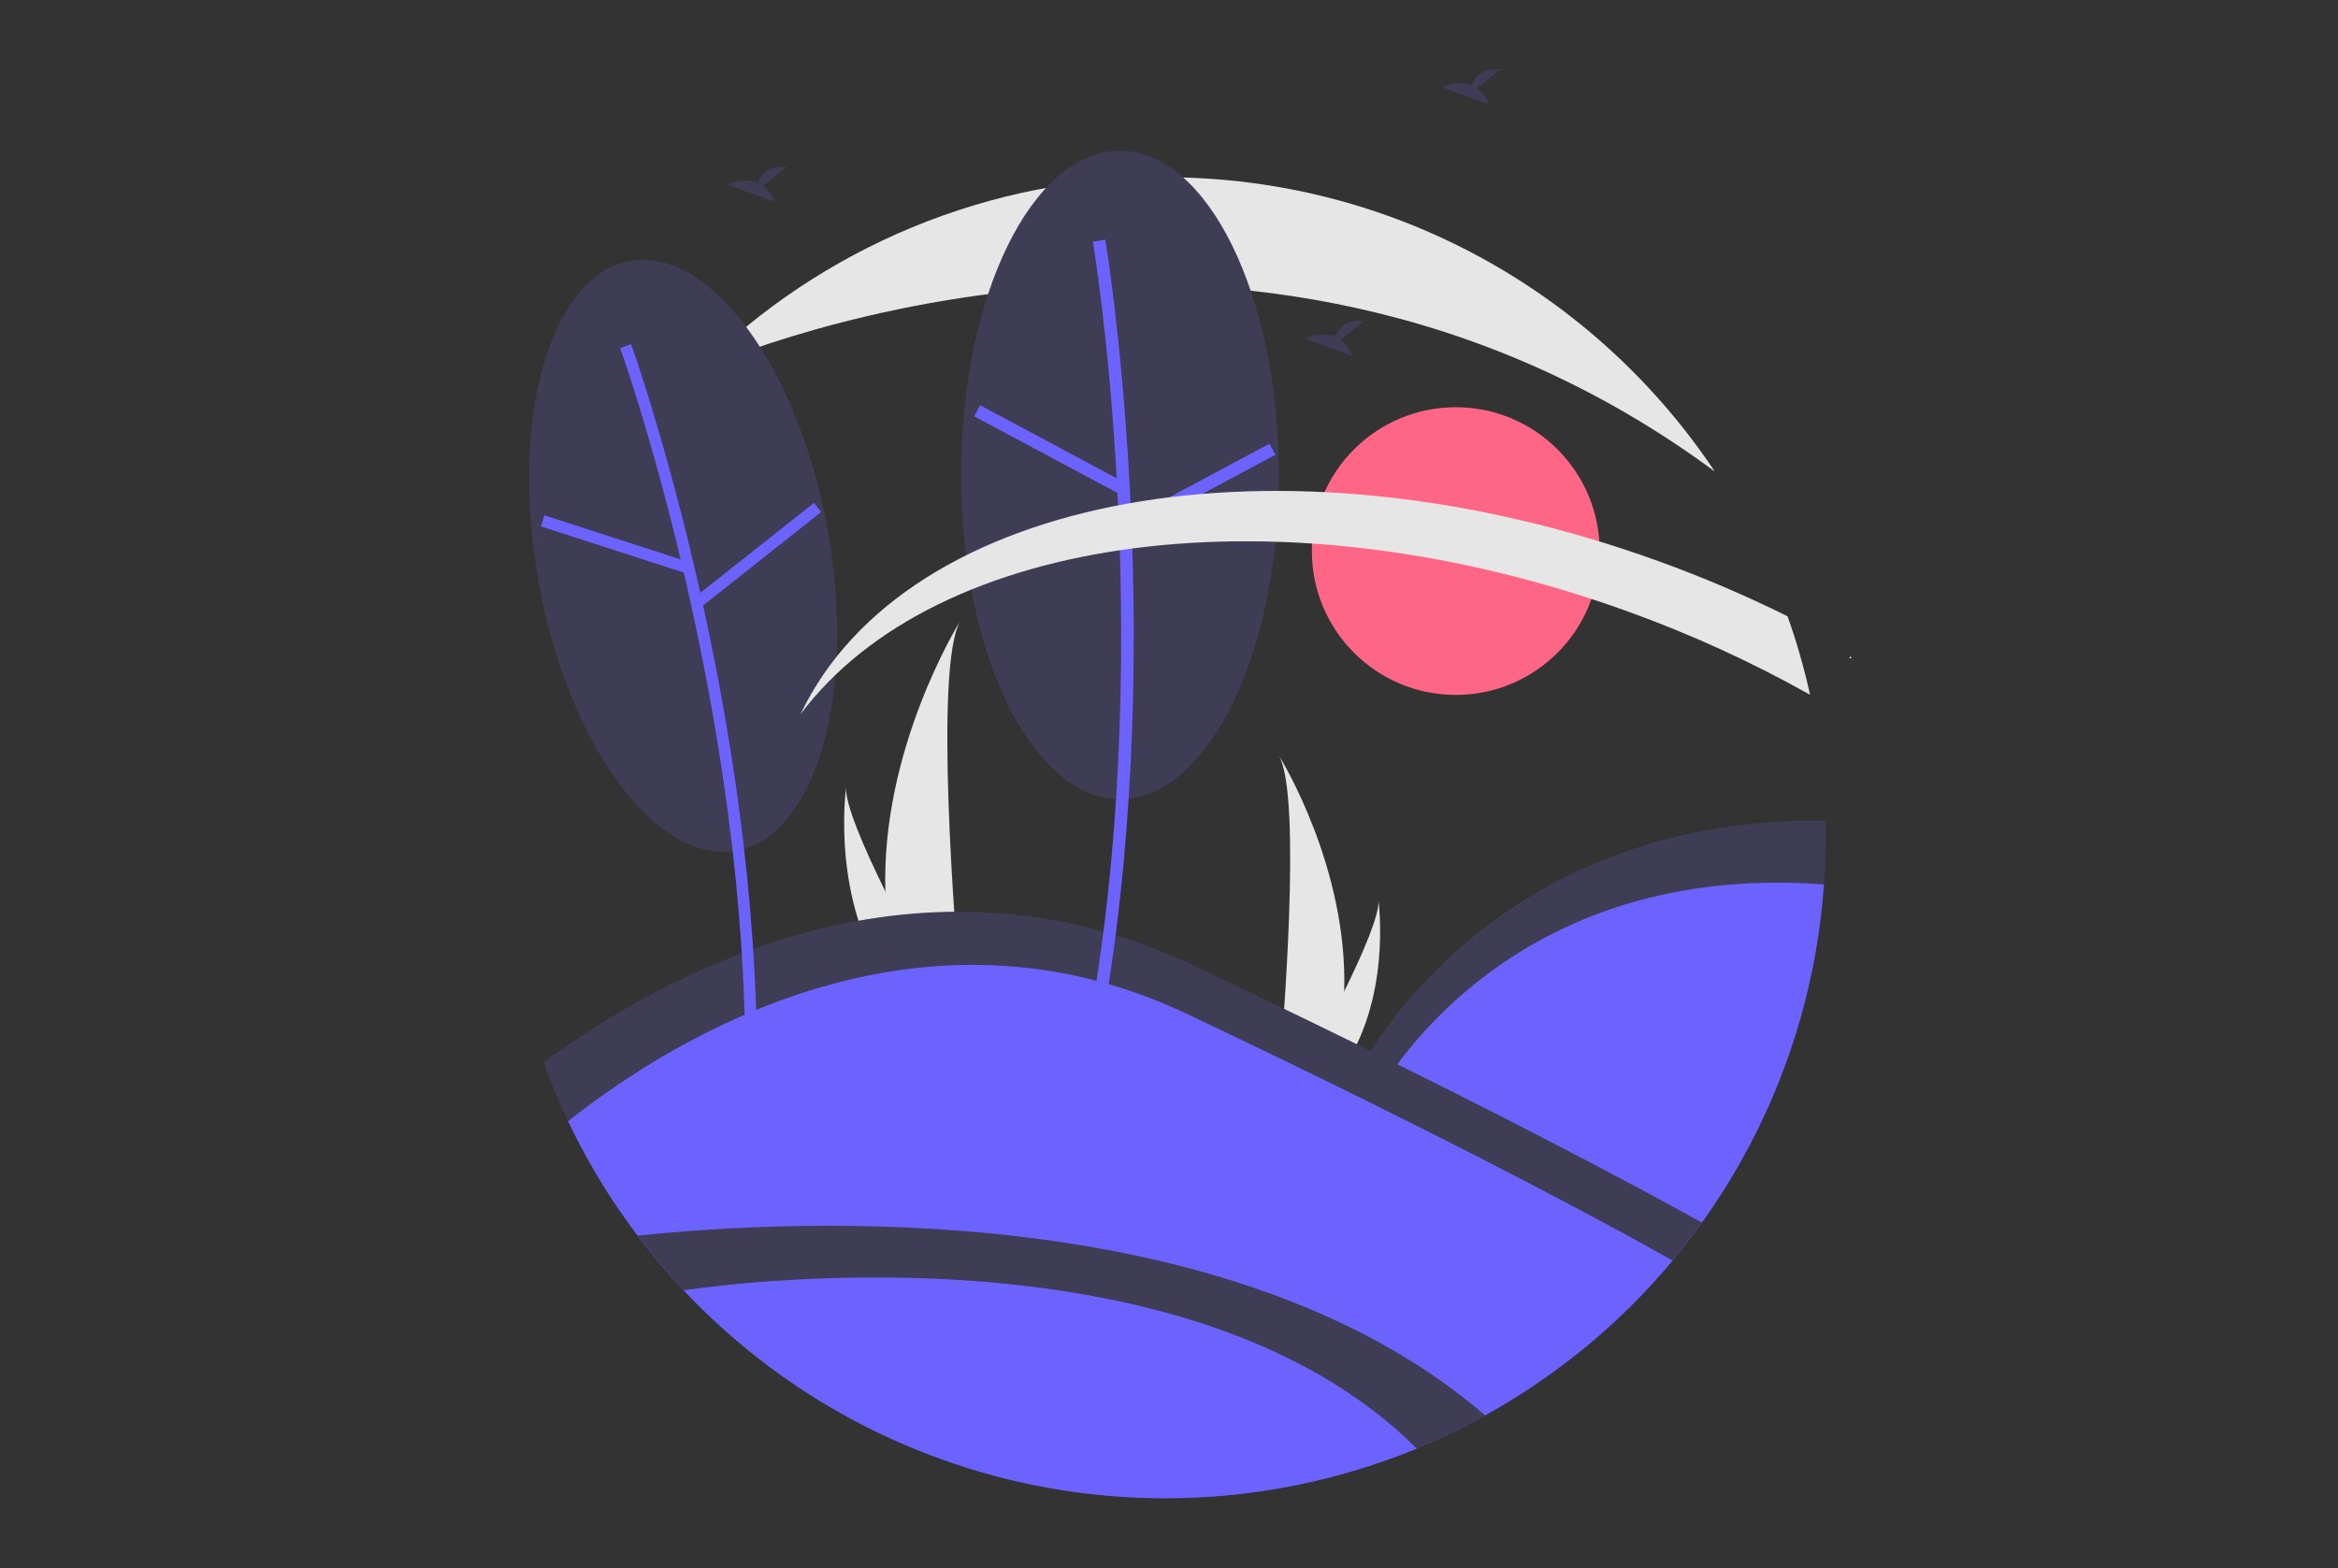 <svg width="1048" height="703" viewBox="0 0 1048 703" fill="none" xmlns="http://www.w3.org/2000/svg">
<rect x="0" y="0" width="1048" height="703" fill="#333333" stroke="none"/>
<path d="M652.54 311.564C688.159 311.564 717.034 282.689 717.034 247.07C717.034 211.45 688.159 182.575 652.54 182.575C616.921 182.575 588.045 211.45 588.045 247.07C588.045 282.689 616.921 311.564 652.54 311.564Z" fill="#FF6584"/>
<path d="M829.451 295.156C829.594 295.13 829.7 295.03 829.866 295.056C829.793 294.777 829.699 294.504 829.583 294.239C829.378 294.519 829.169 294.805 828.985 295.055L829.451 295.156Z" fill="white"/>
<path d="M396.877 399.716C397.254 413.787 399.611 427.734 403.879 441.148C403.976 441.459 404.078 441.766 404.181 442.077H430.309C430.281 441.798 430.253 441.487 430.225 441.148C428.483 421.119 418.439 299.22 430.449 278.374C429.399 280.065 394.852 336.076 396.877 399.716Z" fill="#E6E6E6"/>
<path d="M398.838 441.147C399.056 441.458 399.284 441.769 399.516 442.076H419.117C418.969 441.811 418.797 441.5 418.597 441.147C415.359 435.302 405.774 417.829 396.877 399.714C387.316 380.248 378.545 360.043 379.283 352.73C379.056 354.38 372.44 404.658 398.838 441.147Z" fill="#E6E6E6"/>
<path d="M602.52 444.497C602.192 456.765 600.137 468.925 596.417 480.619C596.331 480.89 596.242 481.157 596.153 481.429H573.374C573.398 481.186 573.423 480.914 573.447 480.619C574.966 463.157 583.723 356.884 573.252 338.71C574.168 340.184 604.286 389.016 602.52 444.497Z" fill="#E6E6E6"/>
<path d="M600.811 480.619C600.621 480.89 600.422 481.161 600.22 481.429H583.131C583.261 481.198 583.411 480.927 583.585 480.619C586.408 475.523 594.764 460.29 602.52 444.498C610.856 427.526 618.503 409.911 617.859 403.536C618.058 404.974 623.825 448.807 600.811 480.619Z" fill="#E6E6E6"/>
<path d="M342.067 83.349L352.69 74.853C344.437 73.942 341.046 78.443 339.659 82.005C333.211 79.328 326.193 82.837 326.193 82.837L347.447 90.553C346.375 87.689 344.509 85.19 342.067 83.349V83.349Z" fill="#3F3D56"/>
<path d="M662.021 39.615L672.644 31.119C664.391 30.209 661 34.709 659.613 38.272C653.165 35.594 646.147 39.103 646.147 39.103L667.401 46.819C666.329 43.955 664.463 41.456 662.021 39.615V39.615Z" fill="#3F3D56"/>
<path d="M818.317 375.604C818.317 382.644 818.072 389.626 817.582 396.551C813.798 451.184 794.854 503.68 762.88 548.14C758.701 553.972 754.314 559.64 749.717 565.145C737.808 579.429 724.584 592.564 710.221 604.377L647.262 567.434L609.619 479.576C609.619 479.576 665.784 365.857 818.218 367.919C818.281 370.472 818.314 373.033 818.317 375.604Z" fill="#3F3D56"/>
<path d="M817.582 396.551C814.685 437.377 803.358 477.159 784.315 513.387C765.273 549.616 738.927 581.504 706.942 607.039L648.452 572.721L615.069 494.801C615.069 494.801 669.163 385.279 817.582 396.551Z" fill="#6C63FF"/>
<path d="M762.88 548.14C758.701 553.971 754.314 559.64 749.717 565.144C718.919 602.149 679.565 631.089 635.063 649.459C626.052 653.175 616.829 656.451 607.394 659.288C539.267 677.405 467.091 672.823 401.802 646.235C337.232 617.415 285.053 566.518 254.637 502.685C250.549 494.092 246.873 485.28 243.609 476.251C300.537 434.548 412.712 374.831 534.969 432.858C568.788 448.909 598.985 463.54 625.561 476.751C692.999 510.179 737.881 534.278 762.88 548.14Z" fill="#3F3D56"/>
<path d="M749.717 565.145C717.88 603.301 676.958 632.837 630.717 651.037C584.476 669.237 534.4 675.516 485.097 669.296C435.794 663.076 388.847 644.556 348.575 615.442C308.303 586.328 276 547.553 254.637 502.685C302.181 465.088 411.839 397.523 532.18 454.632C563.129 469.321 590.758 482.71 615.069 494.8C685.94 529.927 729.597 553.799 749.717 565.145Z" fill="#6C63FF"/>
<path d="M665.802 634.644C655.846 640.164 645.583 645.11 635.063 649.46C599.262 664.213 560.91 671.781 522.188 671.733C476.37 671.715 431.179 661.075 390.166 640.648C349.152 620.222 313.433 590.565 285.812 554.008C356.538 546.55 552.037 536.495 665.802 634.644Z" fill="#3F3D56"/>
<path d="M635.063 649.46C579.55 672.286 518.415 677.724 459.745 665.053C401.074 652.382 347.632 622.2 306.487 578.498C332.212 574.719 534.179 548.767 635.063 649.46Z" fill="#6C63FF"/>
<path d="M768.648 211.388V211.398C557.197 55.058 314.935 165.098 313.063 165.943V165.934C340.523 138.478 373.129 116.708 409.014 101.872C444.899 87.036 483.358 79.425 522.189 79.475C624.989 79.475 715.554 131.861 768.648 211.388Z" fill="#E6E6E6"/>
<path d="M330.023 381.344C365.793 374.895 384.124 310.5 370.964 237.513C357.805 164.527 318.14 110.588 282.369 117.037C246.598 123.487 228.268 187.882 241.428 260.868C254.587 333.855 294.252 387.794 330.023 381.344Z" fill="#3F3D56"/>
<path d="M339.216 466.584C337.095 306.269 283.457 155.824 282.915 154.324L278.023 156.089C278.562 157.581 331.907 307.238 334.016 466.654L339.216 466.584Z" fill="#6C63FF"/>
<path d="M244.05 231.055L242.449 236.004L306.666 256.771L308.266 251.823L244.05 231.055Z" fill="#6C63FF"/>
<path d="M364.846 225.481L311.937 267.384L315.166 271.461L368.076 229.558L364.846 225.481Z" fill="#6C63FF"/>
<path d="M502.022 358.233C541.353 358.233 573.237 293.176 573.237 212.924C573.237 132.673 541.353 67.616 502.022 67.616C462.69 67.616 430.806 132.673 430.806 212.924C430.806 293.176 462.69 358.233 502.022 358.233Z" fill="#3F3D56"/>
<path d="M495.445 450.771C523.967 279.641 495.732 109.13 495.444 107.429L489.895 108.369C490.183 110.061 518.256 279.677 489.894 449.847L495.445 450.771Z" fill="#6C63FF"/>
<path d="M439.323 181.679L436.668 186.642L501.066 221.087L503.721 216.124L439.323 181.679Z" fill="#6C63FF"/>
<path d="M569.032 198.933L504.642 233.398L507.298 238.361L571.688 203.896L569.032 198.933Z" fill="#6C63FF"/>
<path d="M811.359 311.492C785.23 296.822 757.931 284.341 729.742 274.176C573.875 217.775 419.315 239.512 358.818 320.23C405.899 221.345 573.893 190.251 743.422 251.594C763.153 258.727 782.463 266.976 801.258 276.301C805.353 287.81 808.727 299.563 811.359 311.492V311.492Z" fill="#E6E6E6"/>
<path d="M600.85 152.365L611.473 143.869C603.221 142.959 599.83 147.459 598.442 151.022C591.995 148.345 584.977 151.853 584.977 151.853L606.231 159.569C605.159 156.705 603.292 154.206 600.85 152.365Z" fill="#3F3D56"/>
</svg>
